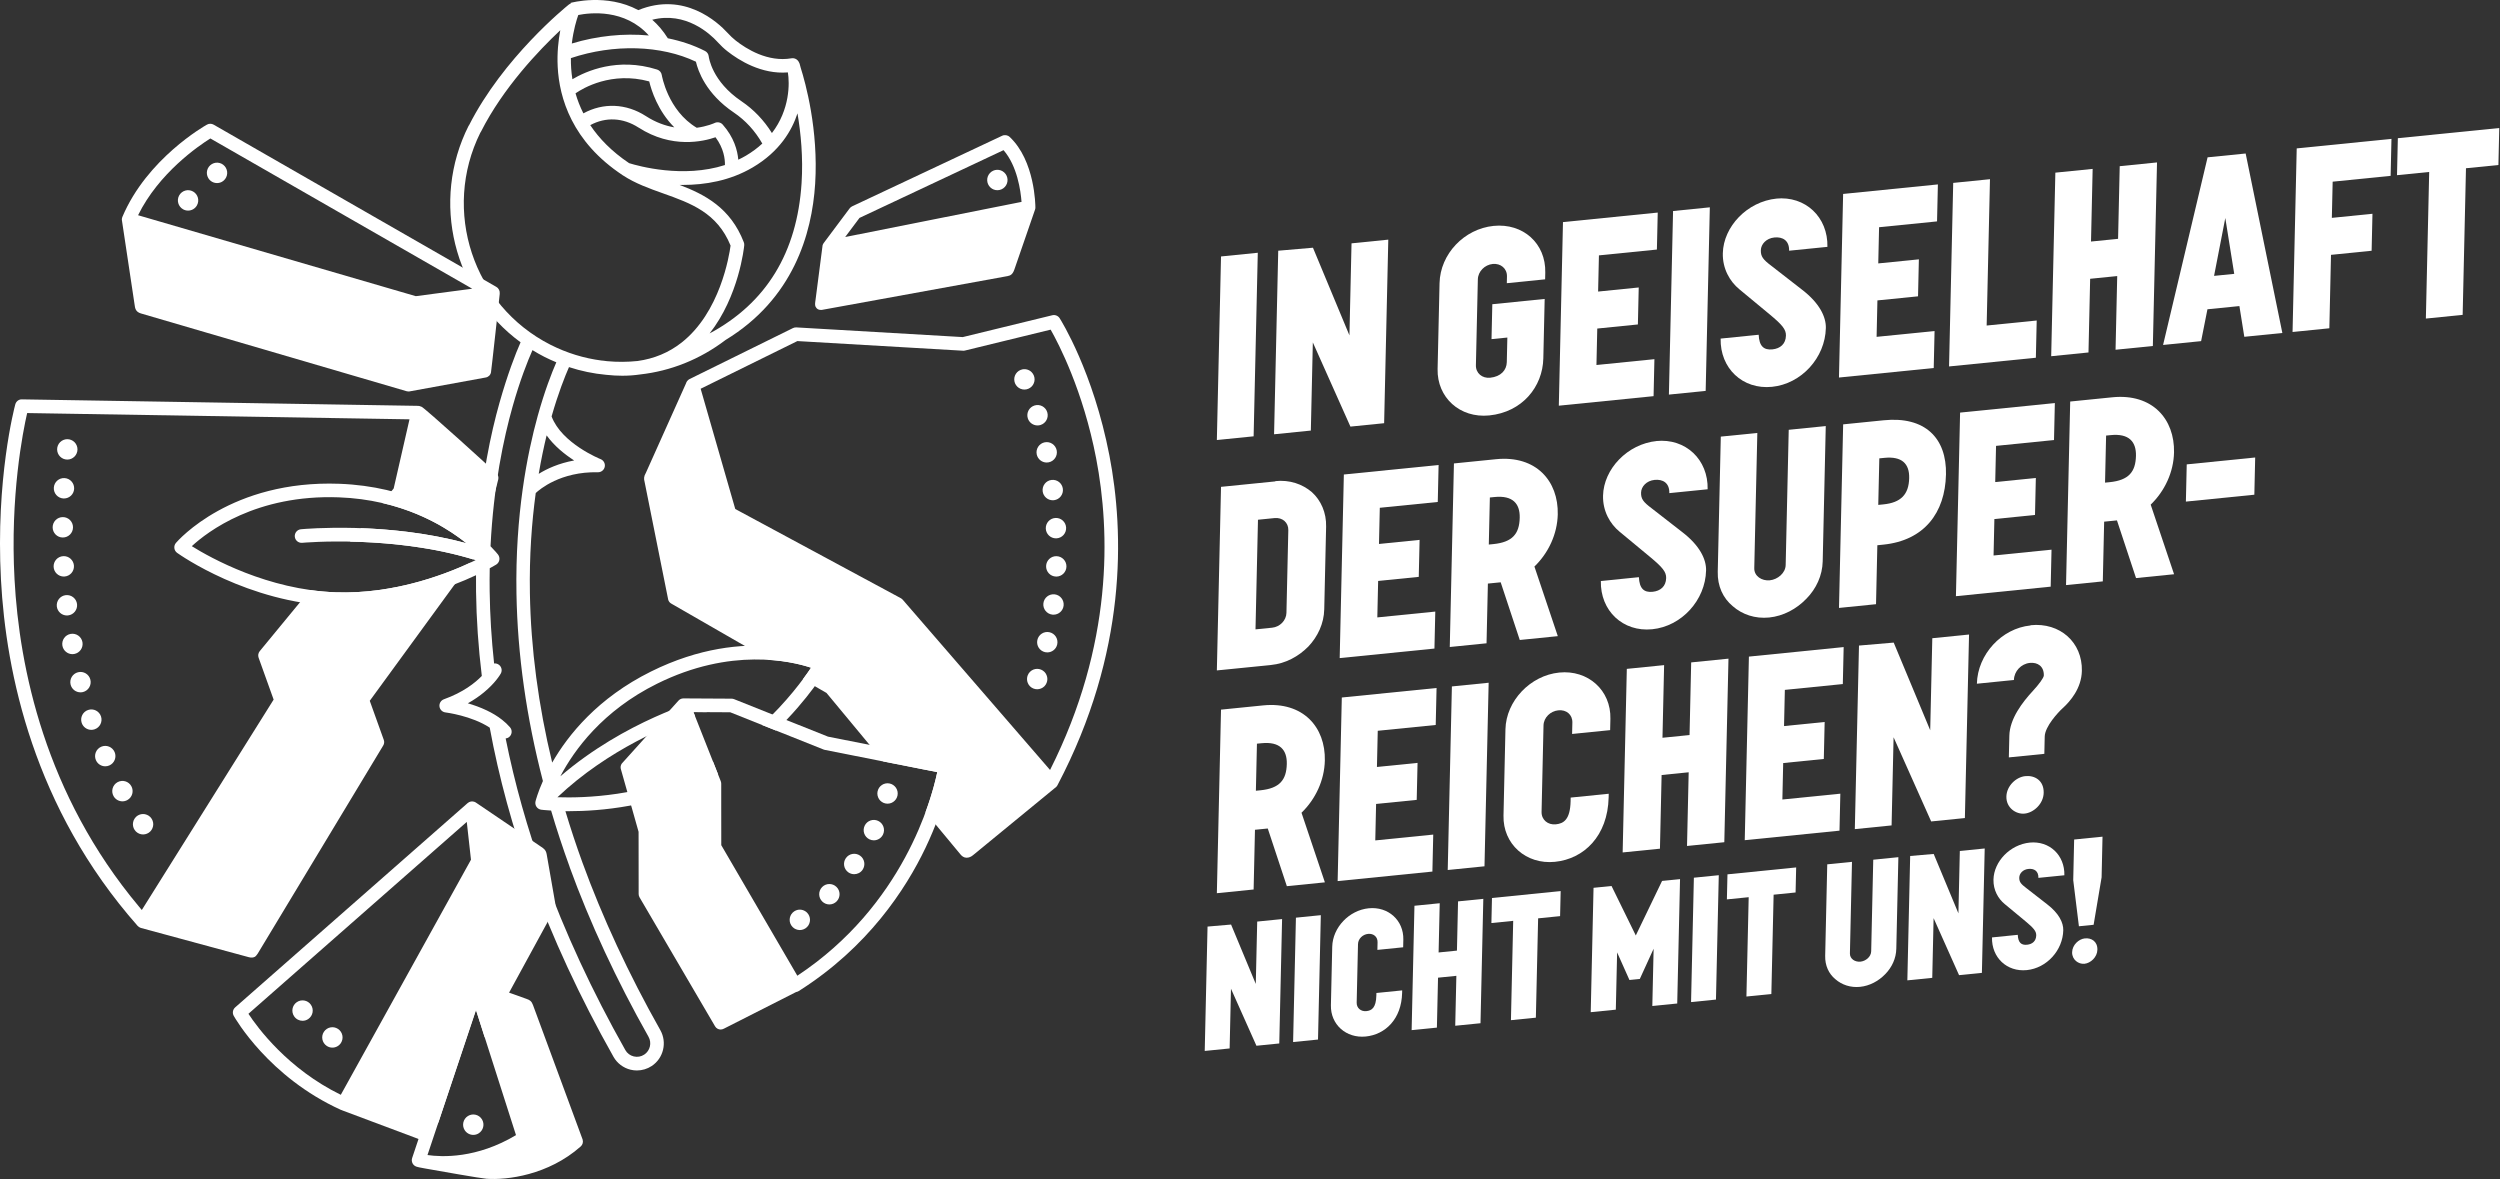 <svg viewBox="0 0 1039 490" fill="none" xmlns="http://www.w3.org/2000/svg">
    <rect x="0" y="0" width="1039" height="490" fill="#333333" stroke="none"/>
    <path d="M76.101 86.988C74.061 85.847 73.328 83.264 74.465 81.219C75.603 79.174 78.179 78.438 80.218 79.579C82.268 80.719 82.992 83.302 81.854 85.347C81.083 86.743 79.645 87.525 78.16 87.525C77.464 87.525 76.759 87.355 76.101 86.988ZM86.535 73.961C85.37 71.935 86.056 69.343 88.077 68.174C90.098 66.996 92.683 67.693 93.858 69.719C95.024 71.746 94.338 74.338 92.317 75.516C91.649 75.903 90.916 76.082 90.202 76.082C88.735 76.082 87.316 75.328 86.535 73.961Z" fill="white"/>
    <path d="M206.296 119.243L88.792 51.81C87.936 51.32 86.884 51.311 86.019 51.792C85.004 52.357 61.07 65.959 50.862 90.145C50.702 90.513 50.627 90.918 50.636 91.314V91.352C50.645 91.559 50.683 91.766 50.73 91.964L55.928 126.557C56.126 128.131 56.351 129.62 58.579 130.271L169.024 162.601C169.268 162.667 169.512 162.705 169.757 162.705C169.87 162.705 169.982 162.705 170.105 162.686L201.803 156.899C202.921 156.748 203.824 155.9 204.049 154.787C204.265 153.675 207.697 122.052 207.697 122.052H207.678C207.819 120.93 207.283 119.818 206.286 119.252L206.296 119.243ZM87.429 57.541L196.247 119.987L172.803 123.088L57.386 89.448C65.996 71.869 82.606 60.558 87.429 57.541Z" fill="white"/>
    <path d="M27.972 191.001C27.69 191.001 27.417 190.973 27.145 190.916C26.872 190.869 26.609 190.784 26.355 190.681C26.092 190.577 25.847 190.445 25.622 190.285C25.387 190.134 25.171 189.955 24.983 189.757C24.193 188.975 23.742 187.881 23.742 186.76C23.742 185.638 24.193 184.554 24.983 183.762C25.171 183.564 25.387 183.395 25.622 183.234C25.847 183.084 26.092 182.952 26.355 182.848C26.609 182.735 26.872 182.659 27.145 182.603C27.69 182.49 28.254 182.49 28.799 182.603C29.062 182.659 29.335 182.735 29.589 182.848C29.843 182.952 30.087 183.084 30.312 183.234C30.547 183.395 30.764 183.564 30.961 183.762C31.751 184.554 32.202 185.647 32.202 186.76C32.202 187.033 32.174 187.316 32.117 187.589C32.061 187.862 31.976 188.126 31.873 188.381C31.77 188.645 31.638 188.89 31.488 189.116C31.328 189.352 31.159 189.569 30.961 189.757C30.764 189.955 30.547 190.134 30.312 190.285C30.087 190.445 29.843 190.577 29.589 190.681C29.335 190.784 29.062 190.869 28.799 190.916C28.526 190.973 28.244 191.001 27.972 191.001Z" fill="white"/>
    <path d="M47.186 330.852C46.049 328.797 46.791 326.224 48.831 325.083C50.88 323.943 53.456 324.687 54.584 326.733C55.721 328.788 54.979 331.37 52.939 332.501C52.29 332.859 51.585 333.039 50.89 333.039C49.404 333.039 47.957 332.247 47.186 330.852ZM39.863 315.921C38.933 313.772 39.92 311.274 42.063 310.341C44.206 309.408 46.697 310.398 47.628 312.547C48.559 314.696 47.572 317.194 45.428 318.127C44.883 318.363 44.31 318.476 43.745 318.476C42.11 318.476 40.559 317.524 39.863 315.921ZM33.95 300.425C33.217 298.201 34.411 295.797 36.63 295.062C38.839 294.317 41.236 295.514 41.978 297.739C42.721 299.963 41.518 302.367 39.309 303.102C38.857 303.253 38.406 303.328 37.964 303.328C36.197 303.328 34.543 302.207 33.95 300.425ZM29.344 284.524C28.78 282.252 30.162 279.952 32.428 279.387C34.702 278.821 36.996 280.198 37.56 282.469C38.124 284.75 36.742 287.05 34.477 287.616C34.129 287.7 33.791 287.738 33.452 287.738C31.553 287.738 29.824 286.456 29.344 284.524ZM25.932 268.359C25.537 266.049 27.069 263.853 29.372 263.448C31.666 263.043 33.866 264.579 34.27 266.888C34.674 269.198 33.133 271.394 30.839 271.799C30.585 271.846 30.341 271.865 30.096 271.865C28.085 271.865 26.299 270.414 25.932 268.359ZM23.61 252.024C23.356 249.696 25.029 247.594 27.351 247.339C29.673 247.085 31.76 248.763 32.023 251.091C32.277 253.409 30.604 255.511 28.282 255.766C28.122 255.785 27.962 255.794 27.812 255.794C25.688 255.794 23.855 254.192 23.61 252.024ZM22.285 235.595C22.162 233.257 23.948 231.259 26.289 231.136C28.62 231.014 30.613 232.814 30.735 235.152C30.848 237.499 29.062 239.488 26.731 239.61C26.656 239.61 26.581 239.61 26.505 239.61C24.268 239.61 22.397 237.847 22.285 235.585V235.595ZM26.101 223.388C23.761 223.388 21.871 221.484 21.88 219.137C21.89 216.79 23.789 214.896 26.12 214.905C28.461 214.905 30.35 216.818 30.341 219.156C30.341 221.503 28.442 223.388 26.11 223.388H26.101ZM26.346 207.166C24.014 207.035 22.228 205.027 22.369 202.689C22.501 200.352 24.494 198.561 26.825 198.693C29.166 198.825 30.942 200.832 30.811 203.17C30.689 205.423 28.818 207.166 26.59 207.166H26.346Z" fill="white"/>
    <path d="M59.463 346.8C58.344 346.8 57.254 346.348 56.474 345.556C56.276 345.358 56.098 345.141 55.947 344.906C55.788 344.679 55.656 344.434 55.553 344.18C55.449 343.925 55.364 343.652 55.318 343.388C55.261 343.115 55.233 342.832 55.233 342.559C55.233 342.285 55.261 342.002 55.318 341.729C55.364 341.456 55.449 341.192 55.553 340.928C55.656 340.673 55.788 340.428 55.947 340.202C56.098 339.967 56.276 339.75 56.474 339.552C57.451 338.571 58.908 338.119 60.29 338.392C60.553 338.449 60.826 338.534 61.08 338.637C61.334 338.741 61.578 338.873 61.813 339.024C62.039 339.184 62.255 339.363 62.452 339.552C62.65 339.75 62.828 339.967 62.979 340.202C63.129 340.428 63.261 340.673 63.364 340.928C63.468 341.192 63.552 341.456 63.609 341.729C63.665 342.002 63.693 342.276 63.693 342.559C63.693 342.841 63.665 343.115 63.609 343.388C63.552 343.652 63.468 343.925 63.364 344.18C63.261 344.434 63.129 344.679 62.979 344.906C62.828 345.141 62.65 345.358 62.452 345.556C62.255 345.754 62.039 345.924 61.813 346.084C61.578 346.235 61.334 346.367 61.08 346.47C60.826 346.574 60.553 346.659 60.29 346.715C60.018 346.772 59.736 346.8 59.463 346.8Z" fill="white"/>
    <path d="M425.746 161.904C425.474 161.904 425.192 161.876 424.919 161.819C424.646 161.772 424.383 161.687 424.129 161.583C423.876 161.47 423.631 161.348 423.396 161.187C423.171 161.037 422.954 160.858 422.757 160.66C422.56 160.471 422.381 160.254 422.231 160.019C422.08 159.792 421.949 159.538 421.836 159.283C421.732 159.029 421.648 158.765 421.601 158.492C421.544 158.218 421.516 157.936 421.516 157.662C421.516 156.55 421.967 155.457 422.757 154.665C422.954 154.467 423.171 154.288 423.396 154.137C423.631 153.986 423.876 153.854 424.129 153.751C424.383 153.637 424.646 153.562 424.919 153.505C426.291 153.223 427.749 153.675 428.736 154.665C429.525 155.457 429.976 156.55 429.976 157.662C429.976 157.936 429.948 158.218 429.892 158.492C429.835 158.765 429.76 159.029 429.647 159.283C429.544 159.538 429.412 159.792 429.262 160.019C429.112 160.254 428.933 160.471 428.736 160.66C427.946 161.451 426.855 161.904 425.746 161.904Z" fill="white"/>
    <path d="M434.357 271.045C432.073 270.546 430.625 268.293 431.123 266.002C431.612 263.712 433.868 262.251 436.152 262.75C438.437 263.25 439.884 265.503 439.386 267.793C438.963 269.782 437.205 271.139 435.259 271.139C434.959 271.139 434.658 271.111 434.357 271.045ZM437.337 255.436C435.024 255.163 433.36 253.061 433.633 250.733C433.896 248.404 436.002 246.745 438.324 247.009C440.646 247.283 442.3 249.394 442.037 251.713C441.783 253.881 439.95 255.464 437.835 255.464C437.675 255.464 437.506 255.464 437.337 255.436ZM438.85 239.619C436.519 239.554 434.686 237.593 434.761 235.246C434.836 232.908 436.782 231.07 439.113 231.146C441.454 231.221 443.287 233.172 443.212 235.519C443.146 237.81 441.266 239.629 438.991 239.629C438.944 239.629 438.897 239.629 438.85 239.619ZM434.63 219.693C434.526 217.356 436.331 215.376 438.662 215.263C440.994 215.15 442.977 216.96 443.08 219.297C443.193 221.645 441.388 223.624 439.057 223.737H438.85C436.613 223.737 434.733 221.965 434.63 219.693ZM433.332 204.188C433.05 201.86 434.695 199.739 437.017 199.466C439.339 199.173 441.445 200.832 441.727 203.161C442.009 205.479 440.364 207.6 438.042 207.883C437.873 207.902 437.694 207.911 437.525 207.911C435.419 207.911 433.595 206.337 433.332 204.188ZM430.86 188.824C430.399 186.533 431.885 184.29 434.169 183.828C436.463 183.366 438.69 184.846 439.16 187.146C439.621 189.446 438.136 191.68 435.842 192.142C435.56 192.198 435.278 192.227 435.006 192.227C433.031 192.227 431.274 190.841 430.86 188.824ZM427.137 173.79C426.47 171.546 427.748 169.181 429.986 168.511C432.223 167.833 434.583 169.105 435.25 171.358C435.917 173.601 434.648 175.958 432.411 176.636C432.007 176.759 431.593 176.815 431.189 176.815C429.375 176.815 427.692 175.628 427.137 173.79Z" fill="white"/>
    <path d="M431.048 286.456C429.939 286.456 428.848 286.004 428.059 285.221C427.871 285.024 427.692 284.807 427.532 284.571C427.382 284.345 427.25 284.1 427.147 283.836C427.043 283.581 426.959 283.317 426.902 283.044C426.855 282.771 426.827 282.497 426.827 282.215C426.827 281.932 426.855 281.659 426.902 281.385C426.959 281.121 427.043 280.848 427.147 280.593C427.25 280.339 427.382 280.094 427.532 279.858C427.692 279.632 427.871 279.415 428.059 279.217C428.848 278.425 429.939 277.973 431.048 277.973C432.157 277.973 433.257 278.425 434.047 279.217C434.235 279.415 434.413 279.632 434.573 279.858C434.723 280.094 434.855 280.339 434.958 280.593C435.062 280.848 435.146 281.121 435.203 281.385C435.259 281.659 435.287 281.941 435.287 282.215C435.287 282.488 435.259 282.771 435.203 283.044C435.146 283.317 435.062 283.581 434.958 283.836C434.855 284.1 434.723 284.345 434.573 284.571C434.413 284.807 434.235 285.024 434.047 285.221C433.257 286.004 432.167 286.456 431.048 286.456Z" fill="white"/>
    <path d="M430.305 86.196C430.305 85.413 430.183 66.845 419.626 56.919C418.78 56.127 417.549 55.93 416.496 56.42L354.162 85.743C353.749 85.941 353.382 86.234 353.1 86.611L342.318 101.023C342.092 101.324 341.942 101.673 341.848 102.022V102.069C341.801 102.267 341.773 102.465 341.773 102.672L338.943 124.578C338.774 125.878 338.502 126.944 339.169 127.792C339.846 128.97 341.416 128.829 341.585 128.791L418.743 114.747C419.983 114.501 420.839 114.068 421.572 112.013C421.817 111.316 430.145 87.167 430.145 87.167C430.258 86.865 430.314 86.545 430.314 86.205L430.305 86.196ZM357.199 90.569L417.069 62.405C422.785 68.975 424.204 79.334 424.552 83.905L351.258 98.506L357.199 90.569Z" fill="white"/>
    <path d="M411.636 77.929C409.916 76.336 409.812 73.65 411.401 71.935C412.99 70.21 415.669 70.106 417.38 71.699C419.1 73.292 419.194 75.978 417.615 77.694C416.778 78.599 415.641 79.051 414.503 79.051C413.478 79.051 412.444 78.683 411.636 77.929Z" fill="white"/>
    <path d="M206.568 196.977C206.07 196.346 175.989 169.03 175.143 169.02H175.058C174.664 168.813 174.212 168.681 173.752 168.672L9.124 165.976C7.817 165.919 6.689 166.815 6.351 168.068C6.013 169.312 -1.837 199.117 0.401 240.911C2.459 279.528 13.984 335.838 57.197 384.796C57.526 385.173 57.959 385.437 58.419 385.587C58.419 385.597 58.419 385.616 58.419 385.616L103.428 397.813C104.481 398.067 105.129 398.02 105.891 397.662C106.258 397.492 106.775 396.823 107.122 396.295L159.257 309.851C159.689 309.154 159.783 308.296 159.51 307.523L153.673 291.254L195.608 233.785C184.694 238.894 163.327 247.038 139.394 246.161C135.803 246.029 132.287 245.699 128.865 245.209L107.959 270.602C107.329 271.375 107.141 272.421 107.48 273.354L113.721 290.754L58.936 378.198C58.541 377.736 58.175 377.274 57.78 376.812C18.694 330.145 8.015 277.36 6.041 240.807C4.161 206.083 9.556 179.21 11.286 171.669L138.707 173.752L170.189 174.27L163.618 202.991L158.674 209.005C174.936 212.709 186.677 220.033 193.897 225.792C178.32 221.541 162.547 219.967 150.025 219.505L145.429 225.085C159.275 225.349 178.452 226.923 196.576 232.456L199.433 228.544C199.697 228.224 199.885 227.847 199.979 227.441L207.076 199.221C207.255 198.429 207.076 197.609 206.578 196.968L206.568 196.977Z" fill="white"/>
    <path d="M135.803 434.687C133.857 433.395 133.321 430.766 134.618 428.814C135.906 426.854 138.529 426.326 140.475 427.617C142.421 428.909 142.956 431.538 141.668 433.49C140.851 434.724 139.506 435.394 138.134 435.394C137.335 435.394 136.527 435.167 135.803 434.687ZM122.266 422.414C120.931 420.491 121.411 417.843 123.328 416.514C125.246 415.175 127.888 415.656 129.213 417.579C130.548 419.502 130.068 422.15 128.151 423.479C127.418 423.998 126.572 424.243 125.744 424.243C124.4 424.243 123.084 423.602 122.266 422.414Z" fill="white"/>
    <path d="M242.148 473.615L221.515 417.701C220.96 416.165 220.217 415.59 218.798 415.128C217.576 414.704 198.813 407.983 198.813 407.983C198.521 407.88 198.211 407.823 197.882 407.823C196.698 407.823 195.579 408.596 195.194 409.755L171.289 481.278C171.044 482.004 171.11 482.805 171.458 483.484C171.806 484.163 172.426 484.672 173.159 484.889C173.357 484.945 174.607 485.303 176.685 485.624C182.268 486.623 199.828 489.724 202.178 489.894C210.657 490.497 227.841 488.433 241.349 476.462C242.148 475.755 242.459 474.633 242.139 473.615H242.148ZM177.662 480.034L197.816 419.737L214.446 471.758C198.089 481.561 183.622 480.901 177.662 480.034Z" fill="white"/>
    <path d="M230.784 375.54L227.183 354.926C226.845 353.191 225.924 352.616 224.955 351.966C224.645 351.759 197.713 333.501 197.713 333.501C197.563 333.407 197.403 333.322 197.224 333.256C196.247 332.869 195.138 333.077 194.348 333.765L97.741 418.663C96.735 419.549 96.491 421.01 97.139 422.179C97.722 423.216 111.728 447.675 141.678 461.258C141.866 461.343 142.054 461.399 142.242 461.447V461.475L175.369 473.889C175.66 474.021 175.961 474.096 176.262 474.124C177.268 474.2 178.273 473.653 178.772 472.682L182.268 466.273L197.817 419.747L201.445 431.105L230.361 378.094C230.784 377.321 230.934 376.426 230.774 375.559L230.784 375.54ZM157.226 426.854L141.64 454.999C119.615 444.235 107.01 427.061 103.249 421.33L193.991 341.588L195.739 357.301L157.226 426.854Z" fill="white"/>
    <path d="M193.088 469.638C191.866 467.639 192.496 465.028 194.489 463.803C196.482 462.578 199.086 463.209 200.308 465.207C201.521 467.206 200.891 469.817 198.898 471.042C198.212 471.466 197.45 471.664 196.698 471.664C195.279 471.664 193.888 470.938 193.088 469.638Z" fill="white"/>
    <path d="M293.032 324.602C294.865 323.688 296.651 322.727 298.39 321.737L296.285 316.421C294.423 317.505 292.506 318.551 290.532 319.531C267.454 330.993 242.806 331.709 231.676 331.332C252.808 311.293 278.452 301.076 288.811 297.522L288.182 295.929L293.681 295.957C295.053 295.467 295.843 294.006 295.457 292.574C295.053 291.065 293.512 290.179 291.998 290.585C290.551 290.981 259.821 299.502 232.88 322.632C238.642 311.67 250.449 295.382 273.047 284.166C303.711 268.934 328.669 274.731 337.091 277.511C334.008 282.12 327.043 291.659 316.627 301.274L322.474 303.602C336.039 290.613 343.314 278.312 343.784 277.521C344.189 276.833 344.273 276.012 344.038 275.249C343.803 274.485 343.258 273.863 342.544 273.533C341.265 272.93 310.827 259.084 270.537 279.095C248.456 290.057 236.113 305.402 229.486 316.939C223.733 293.092 220.622 269.565 220.227 246.632C219.954 230.91 221.016 216.903 222.652 204.904C224.194 203.453 232.917 195.931 248.503 196.27C249.866 196.289 251.06 195.347 251.332 193.999C251.605 192.651 250.872 191.312 249.603 190.813C249.443 190.747 233.425 184.309 229.242 173.064C231.987 163.459 234.75 156.493 236.47 152.572C241.518 154.222 246.67 155.287 251.859 155.768C251.925 155.768 252 155.777 252.066 155.786C252.103 155.786 252.141 155.786 252.178 155.796C254.369 156.032 256.512 156.154 258.608 156.154C261.174 156.154 263.666 155.975 266.081 155.617C278.668 154.212 290.917 149.396 301.568 141.28C329.571 124.219 337.458 97.403 338.784 76.318C340.184 53.96 334.751 34.401 332.758 28.123C332.598 27.388 332.448 26.813 332.316 26.465C331.395 23.938 329.346 24.155 328.941 24.231C319.099 25.927 310.197 20.338 305.77 16.86C304.632 15.964 303.504 14.899 302.301 13.589C298.372 9.3 284.412 -3.623 265.273 4.21C252.084 -2.906 237.335 1.137 237.138 1.203L237.213 1.467C236.912 1.571 236.621 1.722 236.367 1.929C235.258 2.815 209.116 23.985 194.874 52.178L194.818 52.15C178.8 83.839 188.632 121.948 216.354 142.26C214.258 146.954 210.911 155.664 207.593 167.39C204.021 180.02 199.997 198.693 198.465 222.144C188.435 213.802 169.465 202.114 141.057 201.059C96.133 199.39 74.042 224.557 73.121 225.632C72.604 226.235 72.369 227.027 72.463 227.818C72.557 228.61 72.98 229.317 73.629 229.779C74.813 230.627 103.014 250.487 139.196 251.826C140.512 251.873 141.809 251.901 143.107 251.901C166.654 251.901 186.978 244.163 197.835 239.054C197.816 241.269 197.816 243.522 197.845 245.803C197.995 257.387 198.803 269.103 200.242 280.923C197.478 283.779 192.543 287.729 184.496 290.613C183.265 291.056 182.494 292.291 182.644 293.592C182.795 294.892 183.819 295.929 185.117 296.08C185.248 296.099 195.983 297.437 203.532 302.414C207.348 323.141 213.064 344.114 220.669 365.18C229.505 389.631 241.048 414.543 254.97 439.211C256.484 441.897 259.078 443.848 262.077 444.574C262.932 444.781 263.807 444.885 264.681 444.885C266.862 444.885 269.033 444.244 270.876 443.019C275.754 439.786 277.315 433.235 274.429 428.117C261.278 404.816 250.374 381.336 242.007 358.328C239.432 351.24 237.11 344.18 234.985 337.129C235.455 337.129 235.935 337.129 236.442 337.129C249.481 337.129 271.646 335.244 293.042 324.621L293.032 324.602ZM139.393 246.152C111.286 245.115 87.617 231.919 79.711 226.989C86.225 220.985 106.521 205.423 140.841 206.695C166.57 207.647 184.252 218.1 193.878 225.792C160.732 216.752 126.665 219.806 125.067 219.957C123.516 220.108 122.379 221.484 122.52 223.04C122.661 224.595 124.033 225.726 125.594 225.594C125.998 225.556 163.872 222.153 197.657 232.805C187.551 237.772 164.934 247.094 139.393 246.161V246.152ZM238.623 191.369C232.175 192.538 227.277 194.838 223.893 196.93C224.899 190.982 226.036 185.638 227.174 180.944C230.37 185.393 234.741 188.871 238.623 191.369ZM331.442 47.154C332.833 55.345 333.82 65.459 333.134 76.12C331.273 105.01 318.432 125.963 294.912 138.575C307.076 123.098 309.21 102.974 309.304 101.975C309.351 101.532 309.285 101.089 309.126 100.674C303.589 86.347 292.863 80.804 282.419 76.845C282.88 76.845 283.34 76.855 283.81 76.855C292.948 76.855 303.363 75.158 312.839 69.569C324.053 62.961 329.129 54.186 331.423 47.145L331.442 47.154ZM265.414 53.026C279.186 61.915 292.365 58.786 297.366 57.042C300.834 61.689 301.333 66.128 301.286 68.588C283.951 74.178 265.386 69.031 261.457 67.806C254.19 62.923 248.982 57.532 245.307 52.008C251.718 48.53 258.947 48.86 265.405 53.036L265.414 53.026ZM242.458 47.116C241.039 44.326 239.977 41.536 239.187 38.784C242.27 36.654 254.134 29.566 269.823 33.836C270.697 37.512 273.367 46.042 280.248 52.932C276.572 52.301 272.549 50.906 268.46 48.266C260.244 42.96 250.684 42.592 242.449 47.116H242.458ZM298.146 17.397C299.556 18.933 300.91 20.215 302.291 21.29C307.095 25.07 316.486 30.97 327.437 30.093C328.189 34.533 328.33 45.514 320.81 55.298C317.482 49.954 313.233 45.505 308.12 42.055C295.862 33.788 294.593 23.835 294.546 23.429C294.452 22.477 293.878 21.629 293.023 21.195C288.332 18.792 283.096 17.039 277.55 15.908C275.604 12.788 273.404 10.262 271.064 8.207C285.004 4.663 295.119 14.079 298.146 17.378V17.397ZM240.334 6.237C245.213 5.266 259.661 3.579 269.654 14.748C259.266 13.777 248.183 14.88 237.646 18.085C238.313 12.42 239.657 8.141 240.334 6.237ZM289.225 25.635C290.08 29.387 293.314 38.897 304.971 46.758C309.84 50.038 313.797 54.384 316.815 59.662C314.879 61.453 312.632 63.15 310 64.705C308.956 65.318 307.903 65.864 306.832 66.373C306.503 62.509 305.055 57.089 300.355 51.773C299.528 50.83 298.165 50.566 297.037 51.094C296.783 51.217 293.925 52.517 289.563 53.102C277.512 45.919 275.049 31.309 275.031 31.168C274.871 30.103 274.119 29.226 273.094 28.906C256.615 23.703 243.521 29.584 237.89 32.931C237.401 29.867 237.232 26.917 237.26 24.155C255.074 18.189 274.758 18.754 289.225 25.645V25.635ZM199.64 55.119C199.734 54.996 199.819 54.864 199.894 54.723C209.163 36.39 224.1 20.781 232.861 12.562C232.071 16.699 231.479 21.95 231.78 27.794C232.438 40.641 237.664 58.88 258.834 72.849V72.887C258.834 72.887 258.909 72.915 258.984 72.943C264.051 76.261 269.898 78.344 275.557 80.361C287.119 84.48 298.052 88.373 303.626 102.069C303.062 106.292 299.265 129.837 283.237 142.402C277.963 146.54 271.844 149.085 264.963 150.037C260.761 150.47 256.521 150.499 252.301 150.103C251.68 150.037 251.06 149.961 250.439 149.867C250.308 149.848 250.176 149.848 250.045 149.848C242.769 148.915 235.577 146.728 228.753 143.269C196.566 126.915 183.575 87.449 199.64 55.109V55.119ZM236.705 360.241C245.175 383.542 256.221 407.304 269.522 430.878C270.96 433.423 270.189 436.675 267.764 438.278C266.467 439.145 264.916 439.418 263.393 439.05C261.889 438.692 260.639 437.75 259.887 436.402C246.115 412.008 234.713 387.388 225.98 363.229C219.155 344.331 213.882 325.526 210.15 306.91C210.685 306.844 211.221 306.637 211.663 306.25C212.847 305.232 212.979 303.442 211.964 302.263C210.986 301.123 209.877 300.095 208.693 299.162C206.728 297.607 204.538 296.316 202.3 295.251C199.621 293.969 196.886 293.007 194.432 292.291C197.121 290.792 199.339 289.218 201.153 287.719C203.41 285.853 205.045 284.1 206.164 282.724C207.461 281.121 208.072 280.028 208.147 279.896C208.89 278.52 208.382 276.804 207.01 276.06C206.483 275.767 205.901 275.673 205.346 275.739C204.256 265.644 203.635 255.615 203.504 245.699C203.457 242.457 203.475 239.28 203.532 236.17C205.083 235.331 206.013 234.775 206.211 234.652C206.23 234.643 206.239 234.624 206.258 234.614C206.408 234.52 206.549 234.416 206.681 234.284C206.681 234.284 206.7 234.266 206.709 234.256C206.831 234.143 206.935 234.011 207.029 233.879C207.057 233.841 207.085 233.804 207.113 233.757C207.188 233.644 207.254 233.521 207.311 233.389C207.329 233.351 207.348 233.314 207.367 233.266C207.367 233.248 207.386 233.229 207.395 233.21C207.433 233.116 207.442 233.012 207.471 232.918C207.489 232.852 207.518 232.795 207.527 232.729C207.527 232.72 207.527 232.71 207.527 232.701C207.555 232.541 207.565 232.39 207.565 232.23C207.565 232.192 207.565 232.164 207.565 232.126C207.565 231.928 207.527 231.74 207.489 231.551C207.489 231.523 207.47 231.494 207.461 231.457C207.414 231.306 207.367 231.155 207.301 231.014C207.273 230.957 207.235 230.901 207.207 230.844C207.141 230.731 207.085 230.627 207.01 230.524C207 230.505 206.991 230.486 206.982 230.476C206.803 230.241 205.75 228.94 203.861 227.017C205.102 201.916 209.332 182.056 213.054 168.898C216.147 157.936 219.287 150.056 221.298 145.512C222.896 146.493 224.541 147.435 226.243 148.302C227.879 149.132 229.533 149.876 231.206 150.574C229.317 154.91 226.365 162.432 223.47 172.875C219.136 188.503 214.079 214 214.643 246.698C215.075 272.082 218.77 298.163 225.632 324.593C223.498 329.41 222.661 332.624 222.558 333.039C222.558 333.067 222.558 333.105 222.549 333.133C222.52 333.246 222.511 333.359 222.502 333.472C222.502 333.548 222.483 333.623 222.483 333.698C222.483 333.811 222.492 333.934 222.511 334.047C222.511 334.122 222.52 334.188 222.539 334.264C222.567 334.396 222.605 334.528 222.652 334.65C222.671 334.707 222.68 334.754 222.699 334.811C222.774 334.99 222.859 335.15 222.972 335.31C223.075 335.47 223.207 335.612 223.348 335.753C223.385 335.791 223.423 335.81 223.46 335.847C223.573 335.942 223.686 336.036 223.808 336.111C223.855 336.14 223.912 336.158 223.959 336.187C224.081 336.253 224.194 336.309 224.316 336.356C224.382 336.375 224.438 336.394 224.504 336.413C224.626 336.451 224.739 336.479 224.861 336.498C224.889 336.498 224.908 336.517 224.936 336.517C225.209 336.554 226.657 336.724 229.035 336.865C231.328 344.623 233.885 352.409 236.724 360.213L236.705 360.241Z" fill="white"/>
    <path d="M393.362 315.893L344.113 306.147L305.074 290.566C304.745 290.434 304.397 290.368 304.049 290.368L284.045 290.255H284.026C283.199 290.255 282.438 290.632 281.902 291.254C281.902 291.254 258.495 317.232 258.401 317.354C257.894 318.08 257.781 319.013 258.091 319.852L265.395 345.707L265.423 371.571C265.423 372.052 265.555 372.514 265.79 372.929L297.178 426.533C297.676 427.391 298.578 427.872 299.509 427.872C299.96 427.872 300.402 427.74 300.834 427.523C321.562 417.041 328.744 413.375 330.859 412.291C331.235 412.234 331.601 412.102 331.93 411.895C360.677 393.731 376.45 369.507 384.629 352.38C393.493 333.802 395.542 319.663 395.627 319.07C395.834 317.58 394.847 316.195 393.38 315.902L393.362 315.893ZM331.366 405.504L323.273 391.61L299.763 351.259L299.744 334.537V325.677C299.734 325.319 299.669 324.97 299.537 324.64L288.191 295.939L303.485 296.023L342.271 311.501C342.431 311.567 342.6 311.614 342.769 311.651L389.536 320.908C387.204 332.077 375.463 376.331 331.366 405.514V405.504Z" fill="white"/>
    <path d="M368.855 334.009C368.583 334.009 368.301 333.981 368.028 333.925C367.765 333.868 367.492 333.793 367.238 333.689C366.984 333.576 366.74 333.444 366.514 333.293C366.279 333.142 366.063 332.963 365.866 332.765C365.668 332.567 365.499 332.35 365.339 332.124C365.189 331.889 365.057 331.644 364.954 331.389C364.851 331.135 364.766 330.871 364.71 330.597C364.653 330.324 364.625 330.041 364.625 329.768C364.625 329.494 364.653 329.212 364.71 328.938C364.766 328.665 364.851 328.401 364.954 328.147C365.057 327.892 365.189 327.647 365.339 327.411C365.499 327.185 365.668 326.968 365.866 326.77C366.063 326.572 366.279 326.393 366.514 326.243C366.74 326.092 366.984 325.96 367.238 325.847C367.492 325.743 367.765 325.668 368.028 325.611C368.573 325.498 369.137 325.498 369.682 325.611C369.955 325.668 370.218 325.743 370.472 325.847C370.735 325.96 370.98 326.092 371.205 326.243C371.44 326.393 371.656 326.572 371.844 326.77C372.042 326.968 372.22 327.185 372.38 327.411C372.531 327.647 372.662 327.892 372.766 328.147C372.869 328.401 372.954 328.665 373.01 328.938C373.057 329.212 373.085 329.494 373.085 329.768C373.085 330.041 373.057 330.324 373.01 330.597C372.954 330.871 372.869 331.135 372.766 331.389C372.662 331.644 372.531 331.889 372.38 332.124C372.22 332.35 372.042 332.567 371.844 332.765C371.656 332.963 371.44 333.142 371.205 333.293C370.98 333.444 370.735 333.576 370.472 333.689C370.218 333.793 369.955 333.868 369.682 333.925C369.41 333.981 369.137 334.009 368.855 334.009Z" fill="white"/>
    <path d="M341.745 374.682C340.062 373.042 340.034 370.365 341.66 368.677C343.287 367 345.966 366.971 347.639 368.602C349.322 370.233 349.35 372.919 347.724 374.597C346.896 375.455 345.796 375.888 344.697 375.888C343.625 375.888 342.563 375.483 341.745 374.682ZM352.593 362.56C350.675 361.222 350.196 358.582 351.531 356.66C352.856 354.727 355.498 354.256 357.415 355.585C359.333 356.924 359.812 359.563 358.478 361.495C357.66 362.683 356.344 363.314 354.999 363.314C354.172 363.314 353.326 363.069 352.593 362.56ZM361.335 348.827C359.23 347.809 358.346 345.283 359.352 343.171C360.358 341.05 362.886 340.164 364.992 341.173C367.098 342.191 367.991 344.727 366.975 346.838C366.252 348.355 364.738 349.242 363.159 349.242C362.548 349.242 361.927 349.11 361.335 348.827Z" fill="white"/>
    <path d="M332.41 386.53C332.128 386.53 331.856 386.502 331.583 386.445C331.31 386.389 331.047 386.304 330.793 386.2C330.53 386.096 330.286 385.964 330.06 385.814C329.825 385.663 329.609 385.484 329.421 385.286C329.224 385.088 329.045 384.871 328.895 384.645C328.735 384.409 328.603 384.164 328.5 383.91C328.396 383.655 328.312 383.382 328.255 383.118C328.208 382.844 328.18 382.562 328.18 382.288C328.18 381.167 328.631 380.073 329.421 379.291C329.609 379.093 329.825 378.914 330.06 378.763C330.286 378.603 330.53 378.471 330.793 378.367C331.047 378.263 331.31 378.179 331.583 378.122C332.956 377.849 334.413 378.301 335.4 379.291C336.189 380.073 336.64 381.167 336.64 382.288C336.64 382.562 336.612 382.844 336.556 383.118C336.499 383.382 336.415 383.655 336.311 383.91C336.208 384.164 336.076 384.409 335.926 384.645C335.766 384.871 335.597 385.088 335.4 385.286C335.202 385.484 334.986 385.663 334.751 385.814C334.525 385.964 334.281 386.096 334.027 386.2C333.773 386.304 333.501 386.389 333.238 386.445C332.965 386.502 332.683 386.53 332.41 386.53Z" fill="white"/>
    <path d="M461.073 189.314C454.37 154.552 440.965 133.136 440.392 132.25C439.743 131.232 438.512 130.733 437.346 131.015L400.13 140.093L330.972 136.068C330.483 136.039 330.004 136.134 329.562 136.35L286.575 157.54C286.161 157.747 285.823 158.039 285.569 158.388L285.55 158.416C285.353 158.69 285.202 158.991 285.108 159.321L268.432 196.506C267.577 197.948 267.53 198.975 267.887 200.229L277.71 249.253C277.908 249.95 278.378 250.535 279.017 250.874L319.607 274.231C327.635 274.759 333.708 276.361 337.092 277.483C336.246 278.755 335.09 280.405 333.661 282.318L343.494 287.983L367.107 316.449L389.527 320.889C388.859 324.103 387.402 330.051 384.639 337.582L399.228 355.161C399.736 355.755 400.497 356.433 401.635 356.471C402.734 356.481 403.59 356.075 404.408 355.397L439.038 326.978V326.959C439.208 326.77 439.377 326.563 439.499 326.318C468.527 271.13 467.249 221.352 461.073 189.305V189.314ZM436.406 320.003L375.182 249.253C374.956 248.998 374.693 248.781 374.383 248.612L305.573 211.54L291.19 161.564L331.386 141.751L400.224 145.757C400.506 145.776 400.779 145.748 401.052 145.682L436.651 137.001C439.903 142.722 450.159 162.309 455.583 190.624C461.402 221.013 462.661 267.84 436.406 319.993V320.003Z" fill="white"/>
    <path d="M505.725 182.874L507.455 106.584L522.735 105.044L521.005 181.334L505.725 182.874Z" fill="white"/>
    <path d="M576.975 99.594L575.245 175.884L561.235 177.294L545.615 142.304L544.785 178.944L529.505 180.484L531.235 104.194L545.665 102.954L560.825 139.384L561.695 101.134L576.975 99.594Z" fill="white"/>
    <path d="M642.215 113.304L642.155 116.094L626.235 117.694L626.295 114.904C626.375 111.574 623.665 109.374 620.375 109.704C617.085 110.034 614.265 112.784 614.195 116.114L613.385 151.784C613.305 155.114 616.015 157.314 619.305 156.984C623.765 156.534 626.155 153.834 626.225 150.494L626.455 140.284L619.875 140.944L620.205 126.434L641.965 124.244L641.405 148.954C641.135 160.774 632.635 171.274 618.945 172.654C606.735 173.884 597.195 165.194 597.465 153.364L598.275 117.694C598.545 105.554 608.525 95.114 620.735 93.884C632.945 92.654 642.495 101.134 642.215 113.274V113.304Z" fill="white"/>
    <path d="M647.845 168.594L649.575 92.304L688.955 88.344L688.605 103.714L664.515 106.134L664.175 121.174L681.055 119.474L680.705 134.844L663.825 136.544L663.485 151.694L687.575 149.274L687.225 164.644L647.845 168.604V168.594Z" fill="white"/>
    <path d="M693.595 163.994L695.325 87.704L710.605 86.164L708.875 162.454L693.595 163.994Z" fill="white"/>
    <path d="M738.115 82.544C750.325 81.314 759.755 90.234 759.475 102.594L743.555 104.194C743.655 99.894 740.825 98.354 737.435 98.694C734.035 99.034 731.865 101.504 731.805 103.974C731.745 106.554 732.665 107.854 736.215 110.504L748.915 120.384C756.205 125.974 758.935 131.704 758.825 136.324C758.545 148.684 748.665 159.534 736.455 160.764C724.245 161.994 714.815 153.074 715.095 140.714L730.905 139.124C731.115 143.824 732.985 145.564 736.595 145.204C739.885 144.874 742.155 142.934 742.235 139.494C742.295 136.914 740.745 135.034 735.445 130.634L722.865 120.214C718.915 116.964 715.855 111.694 716.005 105.254C716.255 94.184 726.125 83.764 738.335 82.534L738.125 82.554L738.115 82.544Z" fill="white"/>
    <path d="M764.275 156.894L766.005 80.604L805.385 76.644L805.035 92.014L780.945 94.434L780.605 109.474L797.485 107.784L797.135 123.154L780.255 124.844L779.915 139.994L804.005 137.574L803.655 152.944L764.275 156.904V156.894Z" fill="white"/>
    <path d="M810.025 152.304L811.755 76.014L827.035 74.474L825.655 135.294L846.455 133.204L846.105 148.674L810.015 152.294L810.025 152.304Z" fill="white"/>
    <path d="M867.975 146.484L852.475 148.044L854.205 71.754L869.705 70.194L869.025 100.384L880.275 99.254L880.955 69.064L896.455 67.504L894.725 143.794L879.225 145.354L879.915 114.734L868.665 115.864L867.975 146.484Z" fill="white"/>
    <path d="M930.685 127.204L917.415 128.534L914.785 141.774L898.975 143.364L917.475 65.384L933.295 63.794L948.545 138.384L932.735 139.974L930.695 127.204H930.685ZM920.165 114.654L928.545 113.814L924.835 90.604L920.165 114.664V114.654Z" fill="white"/>
    <path d="M952.785 137.964L954.515 61.674L993.895 57.714L993.545 73.084L969.455 75.504L969.115 90.544L985.995 88.844L985.645 104.214L968.765 105.914L968.075 136.434L952.795 137.974L952.785 137.964Z" fill="white"/>
    <path d="M1008.19 132.394L1009.57 71.464L996.195 72.804L996.545 57.434L1038.69 53.204L1038.34 68.574L1024.86 69.924L1023.48 130.854L1008.2 132.394H1008.19Z" fill="white"/>
    <path d="M530.065 199.944C536.005 199.344 541.265 201.174 545.215 204.534C548.955 207.914 551.275 213.034 551.135 218.844L550.355 253.234C550.225 259.144 547.665 264.544 543.755 268.694C539.635 272.864 534.275 275.754 528.335 276.354L505.725 278.624L507.455 202.334L530.065 200.064V199.954V199.944ZM528.685 260.874C531.975 260.544 534.575 257.814 534.645 254.704L535.425 220.314C535.495 217.194 533.005 214.984 529.715 215.314L522.815 216.004L521.785 261.564L528.685 260.874Z" fill="white"/>
    <path d="M556.775 273.494L558.505 197.204L597.885 193.244L597.535 208.614L573.445 211.034L573.105 226.074L589.985 224.374L589.635 239.744L572.755 241.444L572.415 256.594L596.505 254.174L596.155 269.544L556.775 273.504V273.494Z" fill="white"/>
    <path d="M623.675 242.004L618.365 242.534L617.805 267.354L602.525 268.894L604.255 192.604L621.765 190.844C638.425 189.174 647.715 199.924 647.405 213.784C647.215 221.954 643.545 229.824 637.705 235.454L647.425 264.384L631.615 265.974L623.685 242.004H623.675ZM631.595 215.154C631.725 209.354 628.735 205.794 621.095 206.564L619.185 206.754L618.745 226.314L620.655 226.124C628.615 225.324 631.445 221.824 631.595 215.164V215.154Z" fill="white"/>
    <path d="M688.335 183.294C700.545 182.064 709.975 190.984 709.695 203.344L693.775 204.944C693.875 200.644 691.045 199.104 687.655 199.444C684.255 199.784 682.085 202.254 682.025 204.724C681.965 207.304 682.885 208.604 686.435 211.254L699.135 221.134C706.425 226.724 709.155 232.454 709.045 237.074C708.765 249.434 698.885 260.284 686.675 261.514C674.465 262.744 665.035 253.824 665.315 241.464L681.125 239.874C681.335 244.564 683.205 246.314 686.815 245.954C690.105 245.624 692.375 243.684 692.455 240.244C692.515 237.664 690.965 235.784 685.665 231.384L673.085 220.964C669.135 217.714 666.075 212.444 666.225 206.004C666.475 194.934 676.345 184.504 688.555 183.284L688.345 183.304L688.335 183.294Z" fill="white"/>
    <path d="M758.785 177.074L757.515 233.274C757.385 239.184 754.825 244.694 750.705 248.864C746.585 253.134 741.115 256.044 735.275 256.634C729.435 257.224 724.075 255.394 720.135 251.934C716.085 248.594 713.755 243.574 713.895 237.654L715.165 181.454L730.345 179.934L729.075 236.134C728.995 239.464 732.235 241.504 735.525 241.174C738.815 240.844 742.055 238.154 742.125 234.824L743.395 178.624L758.785 177.074Z" fill="white"/>
    <path d="M808.745 197.254C808.385 213.054 799.755 224.644 782.665 226.354L780.225 226.604L779.675 251.104L764.285 252.654L766.015 176.364L782.895 174.664C799.985 172.944 809.095 182.004 808.755 197.264L808.745 197.254ZM782.725 209.624C789.945 208.904 793.305 205.564 793.455 198.684C793.595 192.664 790.375 189.564 783.165 190.284L781.045 190.494L780.605 209.834L782.725 209.624Z" fill="white"/>
    <path d="M812.885 247.764L814.615 171.474L853.995 167.514L853.645 182.884L829.555 185.304L829.215 200.344L846.095 198.644L845.745 214.014L828.865 215.714L828.525 230.864L852.615 228.444L852.265 243.814L812.885 247.774V247.764Z" fill="white"/>
    <path d="M879.795 216.274L874.485 216.804L873.925 241.624L858.645 243.164L860.375 166.874L877.885 165.114C894.555 163.444 903.835 174.194 903.525 188.054C903.345 196.224 899.665 204.094 893.825 209.724L903.545 238.654L887.735 240.244L879.805 216.274H879.795ZM887.705 189.424C887.835 183.624 884.845 180.064 877.205 180.834L875.295 181.024L874.855 200.584L876.765 200.394C884.725 199.594 887.555 196.094 887.705 189.434V189.424Z" fill="white"/>
    <path d="M908.455 208.464L908.805 192.994L937.255 190.134L936.905 205.604L908.455 208.464Z" fill="white"/>
    <path d="M526.875 344.324L521.565 344.854L521.005 369.674L505.725 371.214L507.455 294.924L524.965 293.164C541.625 291.494 550.915 302.244 550.605 316.104C550.415 324.274 546.745 332.144 540.905 337.774L550.625 366.704L534.815 368.294L526.885 344.324H526.875ZM534.795 317.474C534.925 311.674 531.935 308.114 524.295 308.884L522.385 309.074L521.945 328.634L523.855 328.444C531.815 327.644 534.645 324.144 534.795 317.484V317.474Z" fill="white"/>
    <path d="M555.925 366.174L557.655 289.884L597.035 285.924L596.685 301.294L572.595 303.714L572.255 318.754L589.135 317.054L588.785 332.424L571.905 334.124L571.565 349.274L595.655 346.854L595.305 362.224L555.925 366.184V366.174Z" fill="white"/>
    <path d="M601.675 361.574L603.405 285.284L618.685 283.744L616.955 360.034L601.675 361.574Z" fill="white"/>
    <path d="M669.285 298.714L669.175 303.444L653.365 305.034L653.475 300.304C653.555 296.974 650.955 294.874 647.665 295.204C644.375 295.534 641.565 298.174 641.485 301.504L640.675 337.394C640.595 340.724 643.305 342.924 646.595 342.594C649.885 342.264 652.575 340.604 652.745 332.974L652.775 331.474L668.585 329.884L668.555 331.384C668.185 347.504 658.235 356.974 646.235 358.174C634.245 359.384 624.585 350.804 624.855 338.984L625.665 303.094C625.935 291.274 636.025 280.714 648.015 279.514C660.005 278.304 669.555 286.894 669.285 298.714Z" fill="white"/>
    <path d="M689.875 352.714L674.375 354.274L676.105 277.984L691.605 276.424L690.925 306.614L702.175 305.484L702.855 275.294L718.355 273.734L716.625 350.024L701.125 351.584L701.815 320.964L690.565 322.094L689.875 352.714Z" fill="white"/>
    <path d="M725.115 349.174L726.845 272.884L766.225 268.924L765.875 284.294L741.785 286.714L741.445 301.754L758.325 300.054L757.975 315.424L741.095 317.124L740.755 332.274L764.845 329.854L764.495 345.224L725.115 349.184V349.174Z" fill="white"/>
    <path d="M818.335 263.694L816.605 339.984L802.595 341.394L786.975 306.404L786.145 343.044L770.865 344.584L772.595 268.294L787.025 267.064L802.195 303.494L803.065 265.244L818.345 263.704L818.335 263.694Z" fill="white"/>
    <path d="M843.945 259.834C856.155 258.604 865.495 266.994 865.225 278.814C865.065 286.014 860.495 291.404 857.145 294.424C855.415 295.994 849.885 301.904 849.785 306.094L849.625 313.294L834.875 314.774L835.085 305.744C835.245 298.654 840.585 291.784 844.825 287.184C847.435 284.354 849.395 281.684 849.415 280.714C849.495 276.954 846.895 275.174 843.605 275.504C839.995 275.864 837.065 278.954 836.985 282.604L821.595 284.154C821.875 272.014 831.855 261.144 843.855 259.944L843.965 259.824L843.945 259.834ZM841.785 322.554C845.605 322.174 849.475 324.354 849.355 329.514C849.245 334.134 845.145 337.764 841.425 338.134C837.815 338.494 833.745 335.684 833.855 331.064C833.955 326.554 837.955 322.934 841.675 322.564H841.785V322.554Z" fill="white"/>
    <path d="M532.835 381.974L531.665 433.664L522.175 434.614L511.595 410.914L511.035 435.734L500.685 436.774L501.855 385.084L511.635 384.244L521.905 408.924L522.495 383.004L532.845 381.964L532.835 381.974Z" fill="white"/>
    <path d="M537.415 433.074L538.585 381.384L548.935 380.344L547.765 432.034L537.415 433.074Z" fill="white"/>
    <path d="M583.225 390.494L583.155 393.694L572.445 394.774L572.515 391.574C572.565 389.314 570.805 387.894 568.575 388.124C566.345 388.344 564.435 390.134 564.385 392.394L563.835 416.704C563.785 418.964 565.615 420.444 567.845 420.224C570.075 420.004 571.895 418.874 572.015 413.704L572.035 412.684L582.745 411.604L582.725 412.624C582.475 423.544 575.735 429.954 567.605 430.774C559.475 431.594 552.935 425.784 553.125 417.774L553.675 393.464C553.855 385.454 560.695 378.304 568.815 377.484C576.935 376.664 583.405 382.484 583.225 390.494Z" fill="white"/>
    <path d="M597.175 427.074L586.675 428.124L587.845 376.434L598.345 375.384L597.885 395.844L605.505 395.074L605.965 374.614L616.465 373.564L615.295 425.254L604.795 426.304L605.265 405.554L597.645 406.324L597.175 427.074Z" fill="white"/>
    <path d="M627.945 423.984L628.885 382.704L619.825 383.614L620.065 373.204L648.615 370.334L648.375 380.744L639.245 381.664L638.305 422.944L627.955 423.984H627.945Z" fill="white"/>
    <path d="M690.745 366.114L698.225 365.364L697.055 417.054L686.705 418.094L687.245 394.294L681.505 406.854L677.195 407.284L672.075 395.814L671.535 419.614L661.105 420.664L662.275 368.974L669.755 368.224L679.835 388.784L690.755 366.114H690.745Z" fill="white"/>
    <path d="M702.805 416.464L703.975 364.774L714.325 363.734L713.155 415.424L702.805 416.464Z" fill="white"/>
    <path d="M725.815 414.154L726.755 372.874L717.695 373.784L717.935 363.374L746.485 360.504L746.245 370.914L737.115 371.834L736.175 413.114L725.825 414.154H725.815Z" fill="white"/>
    <path d="M788.965 356.244L788.105 394.314C788.015 398.314 786.275 402.054 783.485 404.874C780.695 407.764 776.985 409.734 773.035 410.134C769.085 410.534 765.455 409.294 762.775 406.954C760.025 404.684 758.455 401.284 758.545 397.284L759.405 359.214L769.685 358.184L768.825 396.254C768.775 398.514 770.965 399.884 773.195 399.664C775.425 399.444 777.615 397.624 777.665 395.364L778.525 357.294L788.955 356.244H788.965Z" fill="white"/>
    <path d="M824.845 352.634L823.675 404.324L814.185 405.274L803.605 381.574L803.045 406.394L792.695 407.434L793.865 355.744L803.645 354.904L813.915 379.584L814.505 353.664L824.855 352.624L824.845 352.634Z" fill="white"/>
    <path d="M843.485 350.184C851.755 349.354 858.145 355.394 857.955 363.764L847.165 364.844C847.235 361.934 845.315 360.894 843.015 361.124C840.715 361.354 839.245 363.024 839.205 364.704C839.165 366.454 839.795 367.334 842.185 369.124L850.785 375.814C855.725 379.604 857.565 383.484 857.495 386.614C857.305 394.984 850.605 402.344 842.345 403.174C834.085 404.004 827.685 397.964 827.875 389.594L838.585 388.514C838.725 391.694 839.995 392.874 842.435 392.634C844.665 392.414 846.195 391.094 846.255 388.764C846.295 387.014 845.245 385.744 841.655 382.764L833.135 375.704C830.455 373.504 828.385 369.934 828.485 365.564C828.655 358.064 835.345 351.004 843.615 350.174H843.475L843.485 350.184Z" fill="white"/>
    <path d="M866.545 389.994C869.135 389.734 871.755 391.214 871.675 394.704C871.605 397.834 868.825 400.294 866.305 400.544C863.855 400.794 861.105 398.884 861.175 395.754C861.245 392.694 863.955 390.244 866.475 389.994H866.545ZM861.635 365.794L862.015 348.904L873.805 347.724L873.425 364.614L870.105 384.344L863.995 384.954L861.635 365.794Z" fill="white"/>
</svg>
